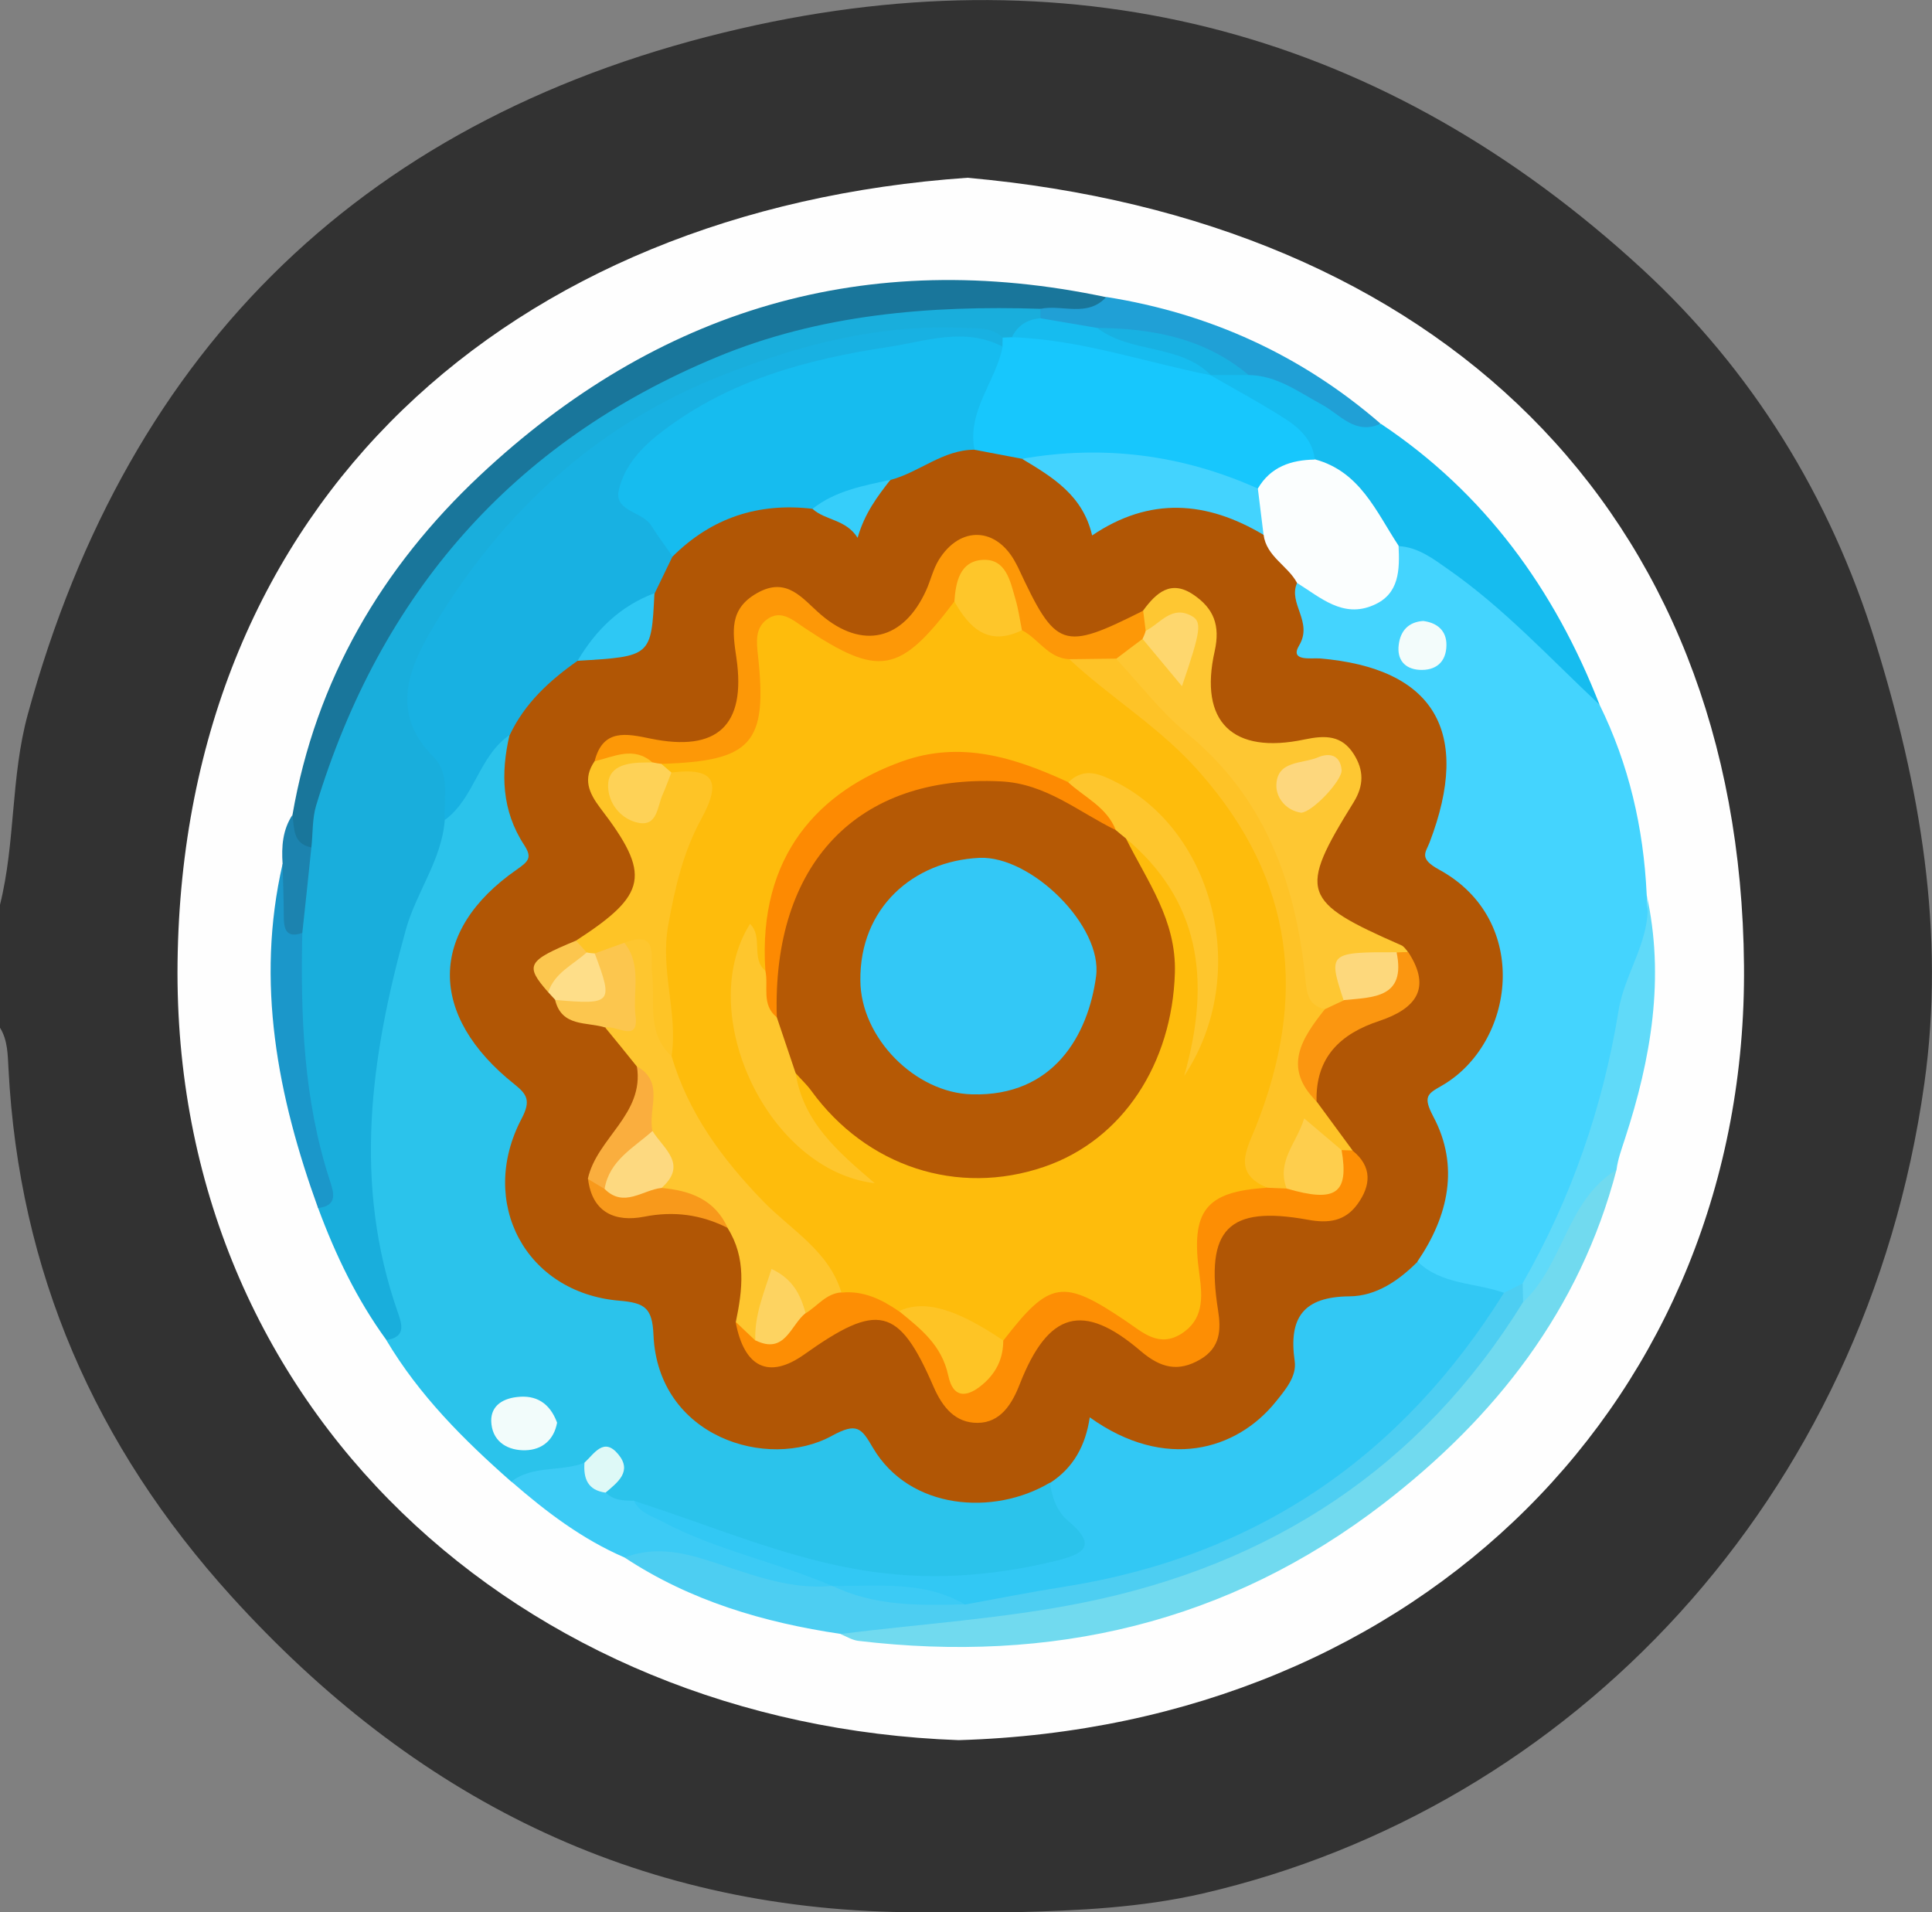 <?xml version="1.0" encoding="utf-8"?>
<!-- Generator: Adobe Illustrator 23.0.2, SVG Export Plug-In . SVG Version: 6.00 Build 0)  -->
<svg version="1.1" id="Camada_1" xmlns="http://www.w3.org/2000/svg" xmlns:xlink="http://www.w3.org/1999/xlink" x="0px" y="0px"
	 viewBox="0 0 98.04 97.03" style="enable-background:new 0 0 98.04 97.03;" xml:space="preserve">
<rect x="0" y="0" width="98.04" height="97.03" fill="#808080" stroke="none"/>
<style type="text/css">
	.st0{fill:#323232;}
	.st1{fill:#FEFEFE;}
	.st2{fill:#2BC3EB;}
	.st3{fill:#44D4FE;}
	.st4{fill:#19AEDC;}
	.st5{fill:#19769B;}
	.st6{fill:#71DAEF;}
	.st7{fill:#4DCEF2;}
	.st8{fill:#16BCEF;}
	.st9{fill:#60DAF9;}
	.st10{fill:#3CCBF5;}
	.st11{fill:#20A0D6;}
	.st12{fill:#1B97CA;}
	.st13{fill:#1C83AF;}
	.st14{fill:#B15605;}
	.st15{fill:#32C8F4;}
	.st16{fill:#18B1E2;}
	.st17{fill:#F2FCFB;}
	.st18{fill:#DEF9F7;}
	.st19{fill:#FBFEFE;}
	.st20{fill:#F3FCFB;}
	.st21{fill:#17C7FD;}
	.st22{fill:#FEC732;}
	.st23{fill:#FD8E04;}
	.st24{fill:#FD9807;}
	.st25{fill:#FEC62F;}
	.st26{fill:#FEC327;}
	.st27{fill:#FEC426;}
	.st28{fill:#43D3FE;}
	.st29{fill:#FB9610;}
	.st30{fill:#FCC64E;}
	.st31{fill:#2EC8F4;}
	.st32{fill:#F8991B;}
	.st33{fill:#FAAE3E;}
	.st34{fill:#FEDE89;}
	.st35{fill:#36CEFA;}
	.st36{fill:#FDD77D;}
	.st37{fill:#FDD87C;}
	.st38{fill:#FED76E;}
	.st39{fill:#FEBC0C;}
	.st40{fill:#FEC425;}
	.st41{fill:#FECE4D;}
	.st42{fill:#FDD361;}
	.st43{fill:#FEC62A;}
	.st44{fill:#FED257;}
	.st45{fill:#FDD980;}
	.st46{fill:#B55905;}
	.st47{fill:#FD8A02;}
	.st48{fill:#FEC62D;}
	.st49{fill:#33C8F6;}
</style>
<g>
	<path class="st0" d="M0,52.15c0-2.08,0-4.16,0-6.24c0.79-3.17,0.54-6.48,1.41-9.66C6.55,17.45,18.76,5.77,37.58,1.45
		c17.21-3.95,32.72,0.21,45.75,12.2c5.57,5.13,9.54,11.53,11.83,18.91c2.28,7.34,3.57,14.77,2.49,22.43
		c-2.98,21.16-17.94,36.77-36.61,41.09c-3.12,0.72-6.32,0.87-9.51,0.95c-1.85,0-3.69,0-5.53,0C32.16,96.86,20.95,91.16,11.74,81
		C4.82,73.36,0.96,64.52,0.43,54.22C0.39,53.54,0.4,52.79,0,52.15z"/>
	<path class="st1" d="M48.65,88.3C26.43,87.5,8.74,71.46,9.01,48.84c0.28-23.33,16.83-38.2,40.08-39.82
		C72.9,11.15,88.3,25.84,88.5,49C88.69,70.79,72.19,87.6,48.65,88.3z"/>
	<path class="st2" d="M25.94,75.18c-2.41-2.12-4.67-4.38-6.33-7.17c-0.02-2.16-1.28-3.98-1.51-6.15
		c-0.68-6.24,0.35-12.14,2.66-17.88c0.32-0.81,0.7-1.6,1.07-2.39c0.59-0.81,1.16-1.61,1.61-2.53c0.5-1.01,1.08-2.13,2.58-1.84
		c0.86,1.82,0.71,3.85,1.24,5.75c0.29,1.03-0.62,1.71-1.32,2.38c-2.65,2.58-2.74,5.8-0.09,8.36c1.32,1.28,1.6,2.51,1.11,4.27
		c-0.98,3.55,0.53,6.12,4.11,7c1.78,0.44,2.69,1.27,3.12,3.08c0.83,3.49,3.36,5.09,6.76,4.19c2.07-0.55,3.53-0.19,4.84,1.44
		c1.39,1.72,3.36,1.59,5.29,1.43c0.86-0.07,1.71-0.5,2.57,0c0.52,0.39,0.93,0.86,1.29,1.4c1.19,1.8,0.91,2.69-1.13,3.31
		c-4.14,1.25-8.29,1.1-12.48,0.14c-3.12-0.71-6.01-2.08-9.1-2.83c-0.62-0.13-1.17-0.38-1.57-0.89c-0.46-0.27,0.24-1.23-0.73-1.19
		C28.61,75.66,27.28,75.58,25.94,75.18z"/>
	<path class="st3" d="M81.17,35.76c1.49,3.03,2.23,6.24,2.39,9.6c0.38,4.38-0.96,8.47-2.17,12.57c-0.79,2.69-2.06,5.18-3.65,7.51
		c-0.4,0.38-0.86,0.65-1.41,0.76c-1.77,0-3.51-0.08-4.64-1.76c-0.27-0.81-0.04-1.58,0.27-2.32c0.6-1.47,0.66-2.94,0.11-4.42
		c-0.52-1.43-0.3-2.59,0.96-3.6c2.56-2.05,3.29-6.49-0.06-8.85c-1.34-0.95-1.35-2.13-0.99-3.58c1.09-4.33-0.29-6.49-4.54-7.35
		c-2.25-0.45-2.73-1.55-1.99-4.59c0.34-0.45,0.87-0.51,1.29-0.32c2.1,0.95,3.24-0.12,4.1-1.86c1.3-0.72,2.27,0.07,3.24,0.73
		C76.98,30.26,79.39,32.71,81.17,35.76z"/>
	<path class="st4" d="M22.57,41.6c-0.15,2.04-1.45,3.67-1.98,5.59c-1.79,6.45-2.69,12.89-0.4,19.41c0.25,0.71,0.36,1.24-0.58,1.4
		c-1.5-2.06-2.59-4.33-3.47-6.71c0.42-1.59-0.51-2.94-0.81-4.39c-0.65-3.15-0.78-6.32-0.69-9.51c-0.16-1.46,0.21-2.86,0.48-4.27
		c1.39-9.2,6.23-16.31,13.59-21.71c6.52-4.78,13.97-6.75,22.03-6.46c0.63,0.02,1.29-0.08,1.86,0.32c0.22,0.16,0.34,0.38,0.39,0.65
		c-0.15,0.88-0.88,1.19-1.54,1.58c-0.24,0.08-0.49,0.11-0.74,0.1c-10.58-0.93-18.94,3.19-25.53,11.27c-1.05,1.29-2.07,2.64-2.74,4.2
		c-0.7,1.6-1.07,3.13,0.16,4.72C23.54,39,23.3,40.34,22.57,41.6z"/>
	<path class="st5" d="M52.8,15.67c-5.64-0.18-11.22,0.28-16.45,2.46c-10.37,4.31-17.06,12.03-20.31,22.75
		c-0.2,0.67-0.16,1.42-0.24,2.13c-1.68,0.24-1.09-0.84-0.96-1.65c1.18-6.85,4.54-12.57,9.52-17.24c8.99-8.43,19.6-11.62,31.78-9.04
		C55.35,17.09,54.09,16.45,52.8,15.67z"/>
	<path class="st6" d="M82.03,59.36c-1.86,7.11-6.14,12.56-11.84,16.95c-7.88,6.06-16.86,8.12-26.65,6.95
		c-0.3-0.04-0.59-0.22-0.88-0.34c1.97-1.33,4.32-1.52,6.52-1.65c11.41-0.65,20.49-5.41,27.11-14.77c0.14-0.19,0.33-0.35,0.51-0.51
		c1.44-1.31,1.97-3.17,2.93-4.77C80.26,60.36,80.49,59.01,82.03,59.36z"/>
	<path class="st7" d="M77.29,66.07c-5.19,8.41-12.81,13.35-22.37,15.26c-4.03,0.81-8.17,1.07-12.26,1.58
		c-3.91-0.58-7.64-1.68-10.97-3.88c0.78-1.43,1.97-1.26,3.27-0.89c2.25,0.65,4.47,1.45,6.81,1.79c0.25,0.04,0.49,0.09,0.73,0.14
		c2.02,0.52,4.06,0.79,6.15,0.62c4.02-0.53,7.96-1.33,11.78-2.82c5.52-2.17,9.85-5.81,13.55-10.3c0.68-0.82,1.39-1.51,2.34-1.97
		c0.32-0.16,0.64-0.32,0.96-0.48C77.56,65.42,77.57,65.74,77.29,66.07z"/>
	<path class="st8" d="M81.17,35.76c-2.5-2.34-4.82-4.87-7.65-6.85c-0.8-0.56-1.54-1.14-2.55-1.2c-2.16-0.61-2.78-2.97-4.57-4
		c-0.71-1.24-1.93-1.85-3.09-2.55c-0.81-0.49-1.77-0.81-2.02-1.89c0.04-0.24,0.15-0.44,0.33-0.6c0.52-0.37,1.12-0.31,1.71-0.35
		c1.84,0.11,3.17,1.34,4.7,2.13c0.68,0.35,1.14,1.14,2.05,1.06C75.34,25.02,78.88,29.9,81.17,35.76z"/>
	<path class="st9" d="M77.29,66.07c-0.01-0.32-0.01-0.64-0.02-0.96c2.47-4.32,4.07-8.93,4.87-13.86c0.32-1.98,1.79-3.72,1.41-5.89
		c0.95,4.25,0.23,8.38-1.09,12.42c-0.17,0.53-0.36,1.03-0.43,1.58C79.49,60.91,79.35,64.17,77.29,66.07z"/>
	<path class="st10" d="M42.24,80.47c-2.36,0.24-4.49-0.74-6.65-1.39c-1.35-0.4-2.59-0.54-3.9-0.05c-2.16-0.93-3.99-2.33-5.74-3.85
		c1.1-0.85,2.52-0.48,3.72-0.96c0.79,0.2,0.98,0.83,1.07,1.52c0.4,0.4,0.91,0.41,1.43,0.41c2.79,1.48,5.75,2.52,8.79,3.36
		C41.47,79.66,42.34,79.45,42.24,80.47z"/>
	<path class="st11" d="M70.06,21.5c-1.29,0.6-2.07-0.48-2.98-0.97c-1.19-0.64-2.28-1.48-3.72-1.5c-2.57-0.72-5.08-1.75-7.83-1.69
		c-1.07-0.03-2.06-0.26-2.73-1.2c0-0.16,0-0.32,0-0.47c1.11-0.23,2.38,0.45,3.34-0.6C61.39,15.9,66.04,18.02,70.06,21.5z"/>
	<path class="st12" d="M15.34,47.34c-0.09,4.24,0.06,8.45,1.39,12.54c0.2,0.61,0.44,1.3-0.59,1.42c-2.05-5.67-3.18-11.44-1.8-17.46
		C15.59,44.74,14.23,46.4,15.34,47.34z"/>
	<path class="st13" d="M15.34,47.34c-0.84,0.29-0.94-0.22-0.94-0.87c0-0.88-0.04-1.76-0.06-2.64c-0.06-0.87,0-1.72,0.5-2.48
		c0.1,0.68,0.01,1.47,0.96,1.65C15.65,44.45,15.5,45.9,15.34,47.34z"/>
	<path class="st14" d="M65.82,29.58c-0.47,1.05,0.83,1.97,0.1,3.18c-0.48,0.81,0.6,0.62,1.05,0.65c5.81,0.49,7.73,3.71,5.57,9.35
		c-0.2,0.51-0.55,0.8,0.49,1.37c4.7,2.56,3.86,8.85,0.1,10.98c-0.7,0.4-0.93,0.54-0.39,1.56c1.32,2.49,0.77,5.03-0.81,7.34
		c-0.19,1.61-1.31,2.3-2.72,2.59c-1.54,0.32-2.39,0.97-2.76,2.7c-0.8,3.69-4.62,5.84-8.3,4.88c-1.4-0.37-2.67-1.02-3.58,0.78
		c-0.19,0.38-0.79,0.51-1.3,0.28c-2.85,1.69-7.11,1.38-8.97-1.77c-0.59-1.01-0.81-1.31-2.09-0.61c-3.25,1.78-8.83,0.07-9.05-5.13
		c-0.06-1.36-0.43-1.62-1.74-1.73c-4.74-0.4-7.19-4.98-4.95-9.24c0.48-0.91,0.27-1.23-0.35-1.73c-4.41-3.5-4.4-7.78,0.11-10.91
		c0.62-0.43,0.77-0.62,0.37-1.24c-1.14-1.74-1.2-3.64-0.74-5.6c-0.41-2.59,1.55-3.42,3.27-4.43c1.91-0.04,3.43-0.54,3.34-2.9
		c0.22-0.85,0.56-1.64,1.19-2.28c1.93-2.27,4.38-3.11,7.3-2.66c2,1.58,2.91-0.14,3.99-1.34c1.36-0.94,2.78-1.66,4.5-1.51
		c0.89-0.09,1.75,0,2.54,0.45c0.28,0.14-0.03-0.1,0.21,0.09c2.36,1.86,4.72,3.31,8.03,2.31c1.54-0.47,2.99,0.82,4.31,1.73
		C65.29,27.54,66.17,28.29,65.82,29.58z"/>
	<path class="st15" d="M53.28,75.25c1.2-0.77,1.81-1.91,2.02-3.33c3.84,2.75,7.46,1.66,9.43-0.78c0.5-0.62,1.08-1.3,0.97-2.07
		c-0.32-2.22,0.45-3.27,2.78-3.29c1.36-0.01,2.5-0.8,3.46-1.76c1.22,1.18,2.92,1.06,4.38,1.58c-5.17,8.29-12.52,13.35-22.22,14.9
		c-1.72,0.27-3.43,0.61-5.14,0.92c-2.2-0.58-4.51-0.4-6.72-0.94c0,0,0,0,0,0c-2.81-1.21-5.86-1.81-8.59-3.25
		c-0.56-0.3-1.18-0.45-1.48-1.07c3.79,1.2,7.45,2.81,11.42,3.49c3.39,0.58,6.66,0.36,9.95-0.44c1.45-0.35,2.19-0.75,0.66-2.04
		C53.63,76.7,53.39,75.98,53.28,75.25z"/>
	<path class="st16" d="M29.31,33.53c-1.42,1-2.68,2.15-3.44,3.76c-1.58,1.07-1.78,3.21-3.3,4.32c-0.07-1.1,0.3-2.33-0.58-3.21
		c-2.25-2.26-1.21-4.58,0.04-6.66c3.51-5.82,8.29-10.23,14.73-12.74c3.91-1.53,7.87-2.55,12.1-2.36c0.71,0.03,1.45-0.07,2.03,0.5
		c0.14,0.22,0.12,0.42-0.06,0.62c-2.64,0.54-5.36,0.56-8,1.2c-2.89,0.69-5.69,1.54-8.11,3.35c-2.1,1.57-2.18,1.84-0.87,4.14
		c0.33,0.58,0.57,1.14,0.27,1.8c-0.3,0.62-0.6,1.24-0.9,1.86C32.34,31.73,30.88,32.7,29.31,33.53z"/>
	<path class="st17" d="M28.27,72.19c-0.16,0.88-0.76,1.38-1.61,1.4c-0.84,0.02-1.61-0.38-1.72-1.31c-0.11-0.87,0.49-1.3,1.29-1.39
		C27.2,70.77,27.9,71.19,28.27,72.19z"/>
	<path class="st18" d="M30.73,75.74c-0.91-0.12-1.13-0.72-1.07-1.52c0.5-0.46,0.98-1.31,1.71-0.43
		C32.1,74.66,31.34,75.22,30.73,75.74z"/>
	<path class="st19" d="M65.82,29.58c-0.47-0.88-1.56-1.34-1.7-2.45c-0.77-0.71-1.18-1.54-0.84-2.62c0.77-1.49,1.78-2.29,3.45-1.2
		c2.29,0.62,3.1,2.65,4.24,4.38c0.06,1.22,0.05,2.46-1.28,3.02C68.15,31.38,67.01,30.32,65.82,29.58z"/>
	<path class="st20" d="M72.22,31.51c0.72,0.09,1.19,0.5,1.18,1.23c-0.01,0.86-0.54,1.3-1.38,1.25c-0.74-0.05-1.14-0.52-1.04-1.28
		C71.07,32,71.48,31.56,72.22,31.51z"/>
	<path class="st21" d="M66.72,23.32c-1.2,0.02-2.24,0.36-2.89,1.47c-3.43,0.17-6.75-0.64-10.09-1.22c-0.62-0.11-1.23-0.33-1.88-0.29
		c-0.81-0.15-1.61-0.31-2.42-0.46c-1.13-2.18-0.78-3.48,1.43-5.23c0-0.15,0.01-0.31,0.01-0.46c0.16-0.01,0.31-0.01,0.47-0.02
		c3.55-0.33,7.01-0.21,10.08,1.93c1.28,0.74,2.59,1.44,3.83,2.24C65.98,21.75,66.62,22.37,66.72,23.32z"/>
	<path class="st8" d="M61.43,19.04c-3.35-0.67-6.62-1.81-10.08-1.93c0.29-0.6,0.79-0.91,1.45-0.96c0.96,0.16,1.92,0.33,2.88,0.49
		c1.36,0.45,2.82,0.48,4.15,1.01c0.67,0.26,1.67,0.24,1.61,1.39L61.43,19.04z"/>
	<path class="st10" d="M42.24,80.47c2.28,0.04,4.61-0.29,6.72,0.94C46.67,81.47,44.38,81.51,42.24,80.47z"/>
	<path class="st16" d="M61.44,19.03c-1.59-1.59-4.06-1.08-5.76-2.39c2.8,0.02,5.46,0.52,7.68,2.39
		C62.72,19.03,62.08,19.03,61.44,19.03z"/>
	<path class="st8" d="M50.88,17.59c-0.35,1.78-1.81,3.25-1.43,5.23c-1.6,0-2.79,1.14-4.25,1.53c-1.19,0.83-2.38,1.68-3.95,1.47
		c-2.76-0.33-5.14,0.45-7.12,2.42c-0.36-0.52-0.74-1.03-1.08-1.57c-0.45-0.72-1.9-0.72-1.65-1.8c0.28-1.23,1.15-2.18,2.21-2.98
		c3.4-2.6,7.34-3.66,11.45-4.28C46.98,17.32,48.93,16.58,50.88,17.59z"/>
	<path class="st22" d="M58.01,30.98c0.66-0.9,1.41-1.59,2.57-0.79c1.01,0.69,1.35,1.54,1.06,2.85c-0.81,3.59,0.91,5.26,4.57,4.48
		c1.06-0.22,1.88-0.21,2.49,0.75c0.51,0.81,0.52,1.58-0.01,2.44c-2.83,4.56-2.66,5.03,2.43,7.26c0.13,0.06,0.22,0.21,0.32,0.32
		c-0.1,0.2-0.24,0.37-0.42,0.5c-1.11,0.48-2.64,0.47-2.63,2.27c-0.29,0.44-0.71,0.64-1.22,0.67c-1.36-0.12-1.48-1.1-1.68-2.19
		c-0.68-3.66-1.24-7.4-4.14-10.18c-1.32-1.26-2.7-2.47-3.88-3.88c-0.5-0.6-1.21-1.08-1.19-1.99c0.16-0.87,0.71-1.25,1.56-1.25
		c0.51,0.08,0.98,0.34,1.7,0.39c-0.6-0.43-1.27-0.25-1.64-0.69C57.75,31.6,57.8,31.28,58.01,30.98z"/>
	<path class="st23" d="M68.63,58.38c1.02,0.82,0.94,1.78,0.25,2.73c-0.63,0.86-1.46,0.98-2.53,0.78c-4.04-0.73-5.19,0.49-4.54,4.59
		c0.16,1,0.12,1.9-0.9,2.5c-1.13,0.66-2.02,0.43-3.02-0.42c-2.94-2.52-4.7-2-6.14,1.67c-0.39,1.01-0.98,1.97-2.15,1.97
		c-1.11,0-1.76-0.76-2.23-1.84c-1.76-4.07-2.82-4.29-6.56-1.63c-1.79,1.27-3.05,0.67-3.48-1.65c0.48-0.1,0.95,0.07,1.42,0.1
		c0.77-0.17,1.14-0.89,1.77-1.25c0.64-0.56,1.33-1.02,2.22-1.03c1.17-0.22,2.16,0.17,3.05,0.91c0.89,0.51,1.74,1.16,2.24,2
		c1.07,1.8,1.73,1.28,2.38-0.24c1.92-3.07,3.52-3.47,6.74-1.68c2.33,1.29,2.67,1.08,2.65-1.61c-0.02-3.31,1.08-4.51,4.28-4.68
		c0.34-0.01,0.69,0.01,1.03,0.02c1.29,0.27,2.28-0.13,2.91-1.32C68.26,58.18,68.46,58.21,68.63,58.38z"/>
	<path class="st24" d="M57.98,32.42c-0.45,0.34-0.9,0.67-1.34,1.01c-0.55,0.81-1.4,0.67-2.2,0.72c-1.32,0.05-2.15-0.73-2.89-1.68
		c-0.34-0.43-0.53-0.95-0.72-1.46c-0.63-1.66-1.25-1.23-1.88,0c-2.36,3.73-3.85,4.04-9.16,1.73c-0.24,2.19,0.04,4.54-2.04,6.02
		c-1.23,0.88-2.6,0.6-3.93,0.67c-0.23,0-0.47,0-0.71,0c-0.95-0.36-2.07-0.12-2.94-0.79c0.42-1.69,1.63-1.41,2.85-1.16
		c3.36,0.69,4.85-0.65,4.35-4.09c-0.2-1.35-0.37-2.49,1.04-3.29c1.54-0.88,2.32,0.3,3.26,1.1c2.09,1.78,4.18,1.29,5.33-1.25
		c0.23-0.51,0.35-1.07,0.64-1.54c1.09-1.76,2.95-1.67,3.91,0.17c0.04,0.07,0.07,0.14,0.11,0.21c1.93,4.14,2.25,4.26,6.35,2.2
		c0.04,0.34,0.09,0.69,0.13,1.03C58.24,32.21,58.18,32.34,57.98,32.42z"/>
	<path class="st25" d="M42.7,65.58c-0.78,0.05-1.22,0.7-1.82,1.06c-1.63-0.98-1.59,1.12-2.55,1.38c-0.33-0.31-0.66-0.62-0.99-0.94
		c0.34-1.63,0.54-3.25-0.42-4.77c-0.89-1.07-2.29-1.24-3.41-1.91c0.56-1.27-0.85-1.9-0.98-2.95c-0.14-1.11,0.45-2.26-0.21-3.33
		c-0.53-0.66-1.06-1.32-1.6-1.97c1.42-1.39,0.13-3.31,0.93-4.82c1.71-0.53,2.08,0.54,2.15,1.86c0.08,1.33-0.1,2.71,0.81,3.86
		c1.42,3.75,4,6.63,6.84,9.35C42.31,63.2,43.58,64.02,42.7,65.58z"/>
	<path class="st26" d="M54.26,33.45c0.79-0.01,1.58-0.02,2.37-0.03c1.2,1.28,2.27,2.7,3.61,3.8c3.91,3.21,5.48,7.49,5.99,12.32
		c0.08,0.74,0.07,1.46,0.99,1.66c0.46,0.94-0.4,1.55-0.57,2.34c-0.18,0.78-0.5,1.61,0.16,2.35c0.61,0.83,1.22,1.66,1.83,2.49
		c-0.19-0.01-0.37-0.01-0.56-0.02c-1.53-0.21-2.08,0.98-2.79,1.95c-0.32-0.01-0.65-0.03-0.97-0.04c-2.08-0.59-2.29-0.96-1.49-3.24
		c1.13-3.2,1.93-6.39,1.18-9.82c-1.05-4.81-4.07-8.18-7.79-11.1C55.34,35.42,53.96,35.04,54.26,33.45z"/>
	<path class="st27" d="M34.08,53.59c-1.3-1.18-0.82-2.76-0.99-4.21c-0.09-0.76,0.36-2.23-1.41-1.54c-0.24,0.6-0.72,0.85-1.33,0.91
		c-0.23-0.01-0.45-0.07-0.66-0.16c-0.29-0.21-0.45-0.5-0.46-0.86c3.63-2.35,3.83-3.34,1.23-6.73c-0.59-0.78-0.89-1.49-0.29-2.37
		c0.99-0.23,1.99-0.79,2.95,0.07c-0.09,0.55-0.76,0.75-0.82,1.55c0.86-0.42,1.36-1.38,2.34-1.29c2.32,0.14,2.8,0.65,1.9,2.68
		c-1.38,3.11-2.03,6.26-1.6,9.64C35.06,52.13,34.92,53.02,34.08,53.59z"/>
	<path class="st28" d="M51.86,23.28c4.14-0.72,8.13-0.21,11.97,1.51c0.1,0.78,0.19,1.57,0.29,2.35c-2.88-1.72-5.77-1.95-8.7,0.03
		C54.95,25.13,53.41,24.21,51.86,23.28z"/>
	<path class="st29" d="M66.81,55.89c-1.75-1.73-0.74-3.21,0.42-4.68c0.32-0.15,0.64-0.3,0.96-0.45c0.55-1.2,2.08-1.31,2.69-2.43
		c0.19-0.01,0.38-0.02,0.58-0.02c1.22,1.87,0.35,2.88-1.45,3.49C68.02,52.45,66.75,53.65,66.81,55.89z"/>
	<path class="st30" d="M30.18,48.38c0.5-0.18,1-0.36,1.5-0.54c0.91,1.12,0.42,2.48,0.57,3.71c0.18,1.39-0.97,0.46-1.53,0.59
		c-0.94-0.3-2.21-0.01-2.55-1.4C28.76,49.88,30.14,49.7,30.18,48.38z"/>
	<path class="st31" d="M29.31,33.53c0.93-1.57,2.17-2.78,3.9-3.43C33.05,33.31,33.05,33.31,29.31,33.53z"/>
	<path class="st32" d="M33.57,60.28c1.45,0.13,2.7,0.58,3.36,2.03c-1.35-0.68-2.73-0.87-4.25-0.57c-1.44,0.28-2.63-0.19-2.84-1.92
		c0.4-0.27,0.83-0.21,1.26-0.1C31.9,60.01,32.88,59.49,33.57,60.28z"/>
	<path class="st33" d="M30.68,60.33c-0.28-0.17-0.57-0.34-0.85-0.51c0.45-2.07,2.88-3.28,2.49-5.71c1.44,0.81,0.54,2.18,0.79,3.28
		C32.91,58.87,32.04,59.8,30.68,60.33z"/>
	<path class="st34" d="M30.18,48.38c0.95,2.53,0.88,2.61-2,2.36c-0.12-0.13-0.24-0.26-0.36-0.39c-0.37-1.66,0.75-1.88,1.95-2.02
		C29.91,48.36,30.04,48.37,30.18,48.38z"/>
	<path class="st35" d="M41.23,25.82c1.16-0.92,2.57-1.17,3.95-1.47c-0.65,0.84-1.3,1.68-1.66,2.94
		C42.92,26.34,41.89,26.42,41.23,25.82z"/>
	<path class="st30" d="M29.77,48.33c-0.69,0.63-1.63,1.03-1.95,2.02c-1.2-1.37-1.08-1.59,1.41-2.62
		C29.41,47.93,29.59,48.13,29.77,48.33z"/>
	<path class="st36" d="M66.03,41.24c-0.76-0.11-1.28-0.75-1.26-1.41c0.04-1.26,1.32-1.06,2.11-1.4c0.54-0.23,1.12-0.16,1.2,0.63
		C68.14,39.57,66.62,41.2,66.03,41.24z"/>
	<path class="st37" d="M70.87,48.32c0.49,2.34-1.2,2.28-2.69,2.43C67.39,48.35,67.43,48.31,70.87,48.32z"/>
	<path class="st38" d="M57.98,32.42c0.06-0.13,0.12-0.27,0.16-0.41c0.74-0.37,1.31-1.31,2.32-0.76c0.55,0.3,0.48,0.75-0.48,3.57
		C59.25,33.94,58.61,33.18,57.98,32.42z"/>
	<path class="st39" d="M34.08,53.59c0.33-2.21-0.59-4.33-0.17-6.64c0.34-1.92,0.77-3.74,1.68-5.4c1.07-1.95,0.6-2.61-1.52-2.35
		c-0.43,0.15-0.53-0.08-0.51-0.44c4.6-0.14,5.4-1.03,4.9-5.53c-0.07-0.64-0.14-1.33,0.42-1.77c0.73-0.57,1.35,0,1.93,0.39
		c3.8,2.53,4.84,2.35,7.62-1.33c1.31,0.09,2.25,1.05,3.43,1.46c0.84,0.43,1.33,1.42,2.4,1.47c2.13,1.99,4.62,3.46,6.61,5.73
		c4.86,5.52,5.46,11.43,2.86,17.99c-0.47,1.17-1.2,2.36,0.58,3.1c-3.15,0.19-3.91,1.16-3.44,4.44c0.16,1.15,0.2,2.27-0.94,2.98
		c-1.13,0.7-1.96-0.09-2.8-0.66c-3.2-2.16-3.86-2.06-6.22,1c-1.26,0.28-2.32-0.26-3.37-0.83c-0.61-0.33-1.12-0.92-1.92-0.66
		c-0.88-0.61-1.81-1.06-2.92-0.95c-0.64-2.12-2.56-3.18-3.97-4.63C36.65,58.81,34.93,56.49,34.08,53.59z"/>
	<path class="st40" d="M45.62,66.53c1.27-0.59,2.86-0.15,5.29,1.49c0,0.83-0.29,1.52-0.9,2.1c-0.8,0.75-1.62,0.97-1.89-0.32
		C47.79,68.25,46.71,67.42,45.62,66.53z"/>
	<path class="st41" d="M65.29,60.31c-0.53-1.39,0.52-2.31,0.89-3.56c0.74,0.63,1.32,1.12,1.9,1.61
		C68.46,60.57,67.79,61.04,65.29,60.31z"/>
	<path class="st42" d="M38.33,68.01c-0.05-1.27,0.43-2.38,0.82-3.62c1.11,0.52,1.48,1.34,1.73,2.24
		C40.11,67.24,39.84,68.76,38.33,68.01z"/>
	<path class="st43" d="M51.86,31.98c-1.71,0.83-2.66-0.1-3.43-1.46c0.07-0.99,0.28-2.04,1.43-2.11c1.19-0.07,1.4,1.07,1.66,1.96
		C51.68,30.9,51.75,31.44,51.86,31.98z"/>
	<path class="st44" d="M33.56,38.76c0.17,0.15,0.34,0.29,0.51,0.44c-0.15,0.37-0.28,0.75-0.44,1.11c-0.28,0.61-0.26,1.64-1.24,1.44
		c-0.77-0.15-1.43-0.83-1.52-1.68c-0.12-1.05,0.67-1.32,1.55-1.37c0.24-0.01,0.48-0.01,0.72-0.01
		C33.27,38.72,33.41,38.74,33.56,38.76z"/>
	<path class="st45" d="M30.68,60.33c0.24-1.45,1.47-2.08,2.43-2.94c0.56,0.9,1.81,1.69,0.46,2.89
		C32.61,60.38,31.66,61.31,30.68,60.33z"/>
	<path class="st46" d="M57.14,42.55c1.08,2.18,2.56,4.13,2.48,6.82c-0.14,4.58-2.63,8.47-6.64,9.84c-4.39,1.5-9.01-0.01-11.81-3.86
		c-0.23-0.32-0.53-0.59-0.79-0.89c-1.23-0.59-1.45-1.77-1.71-2.93c0.47-3.95,0.72-7.96,4.43-10.6c2.88-2.05,5.95-2.59,9.27-1.45
		c1.49,0.51,3.11,0.78,4.29,2C56.97,41.77,57.14,42.12,57.14,42.55z"/>
	<path class="st47" d="M56.62,42.12c-1.9-0.92-3.54-2.36-5.83-2.47c-7.27-0.36-11.62,4.17-11.37,11.97
		c-1.62-0.44-1.23-1.36-0.58-2.36c-0.4-5.88,2.77-9.13,6.92-10.62c2.99-1.08,5.74-0.2,8.45,1.05C55.76,39.76,56.9,40.24,56.62,42.12
		z"/>
	<path class="st48" d="M38.84,49.26c0.17,0.79-0.22,1.72,0.58,2.36c0.32,0.95,0.64,1.9,0.96,2.85c0.38,2.46,2.13,3.97,4.01,5.57
		c-5.43-0.64-9.17-8.63-6.33-13.16C38.74,47.54,38.09,48.64,38.84,49.26z"/>
	<path class="st48" d="M56.62,42.12c-0.45-1.16-1.57-1.65-2.41-2.42c0.8-0.79,1.6-0.43,2.41-0.02c4.96,2.49,6.89,9.76,3.47,14.92
		c1.42-4.99,0.73-8.95-2.95-12.05C56.97,42.41,56.79,42.27,56.62,42.12z"/>
	<path class="st49" d="M43.66,49.75c-0.04-3.68,2.68-6.06,6.04-6.22c2.62-0.12,6.27,3.46,5.92,6.02c-0.4,2.96-2.14,6.1-6.3,5.98
		C46.45,55.46,43.67,52.66,43.66,49.75z"/>
</g>
</svg>
